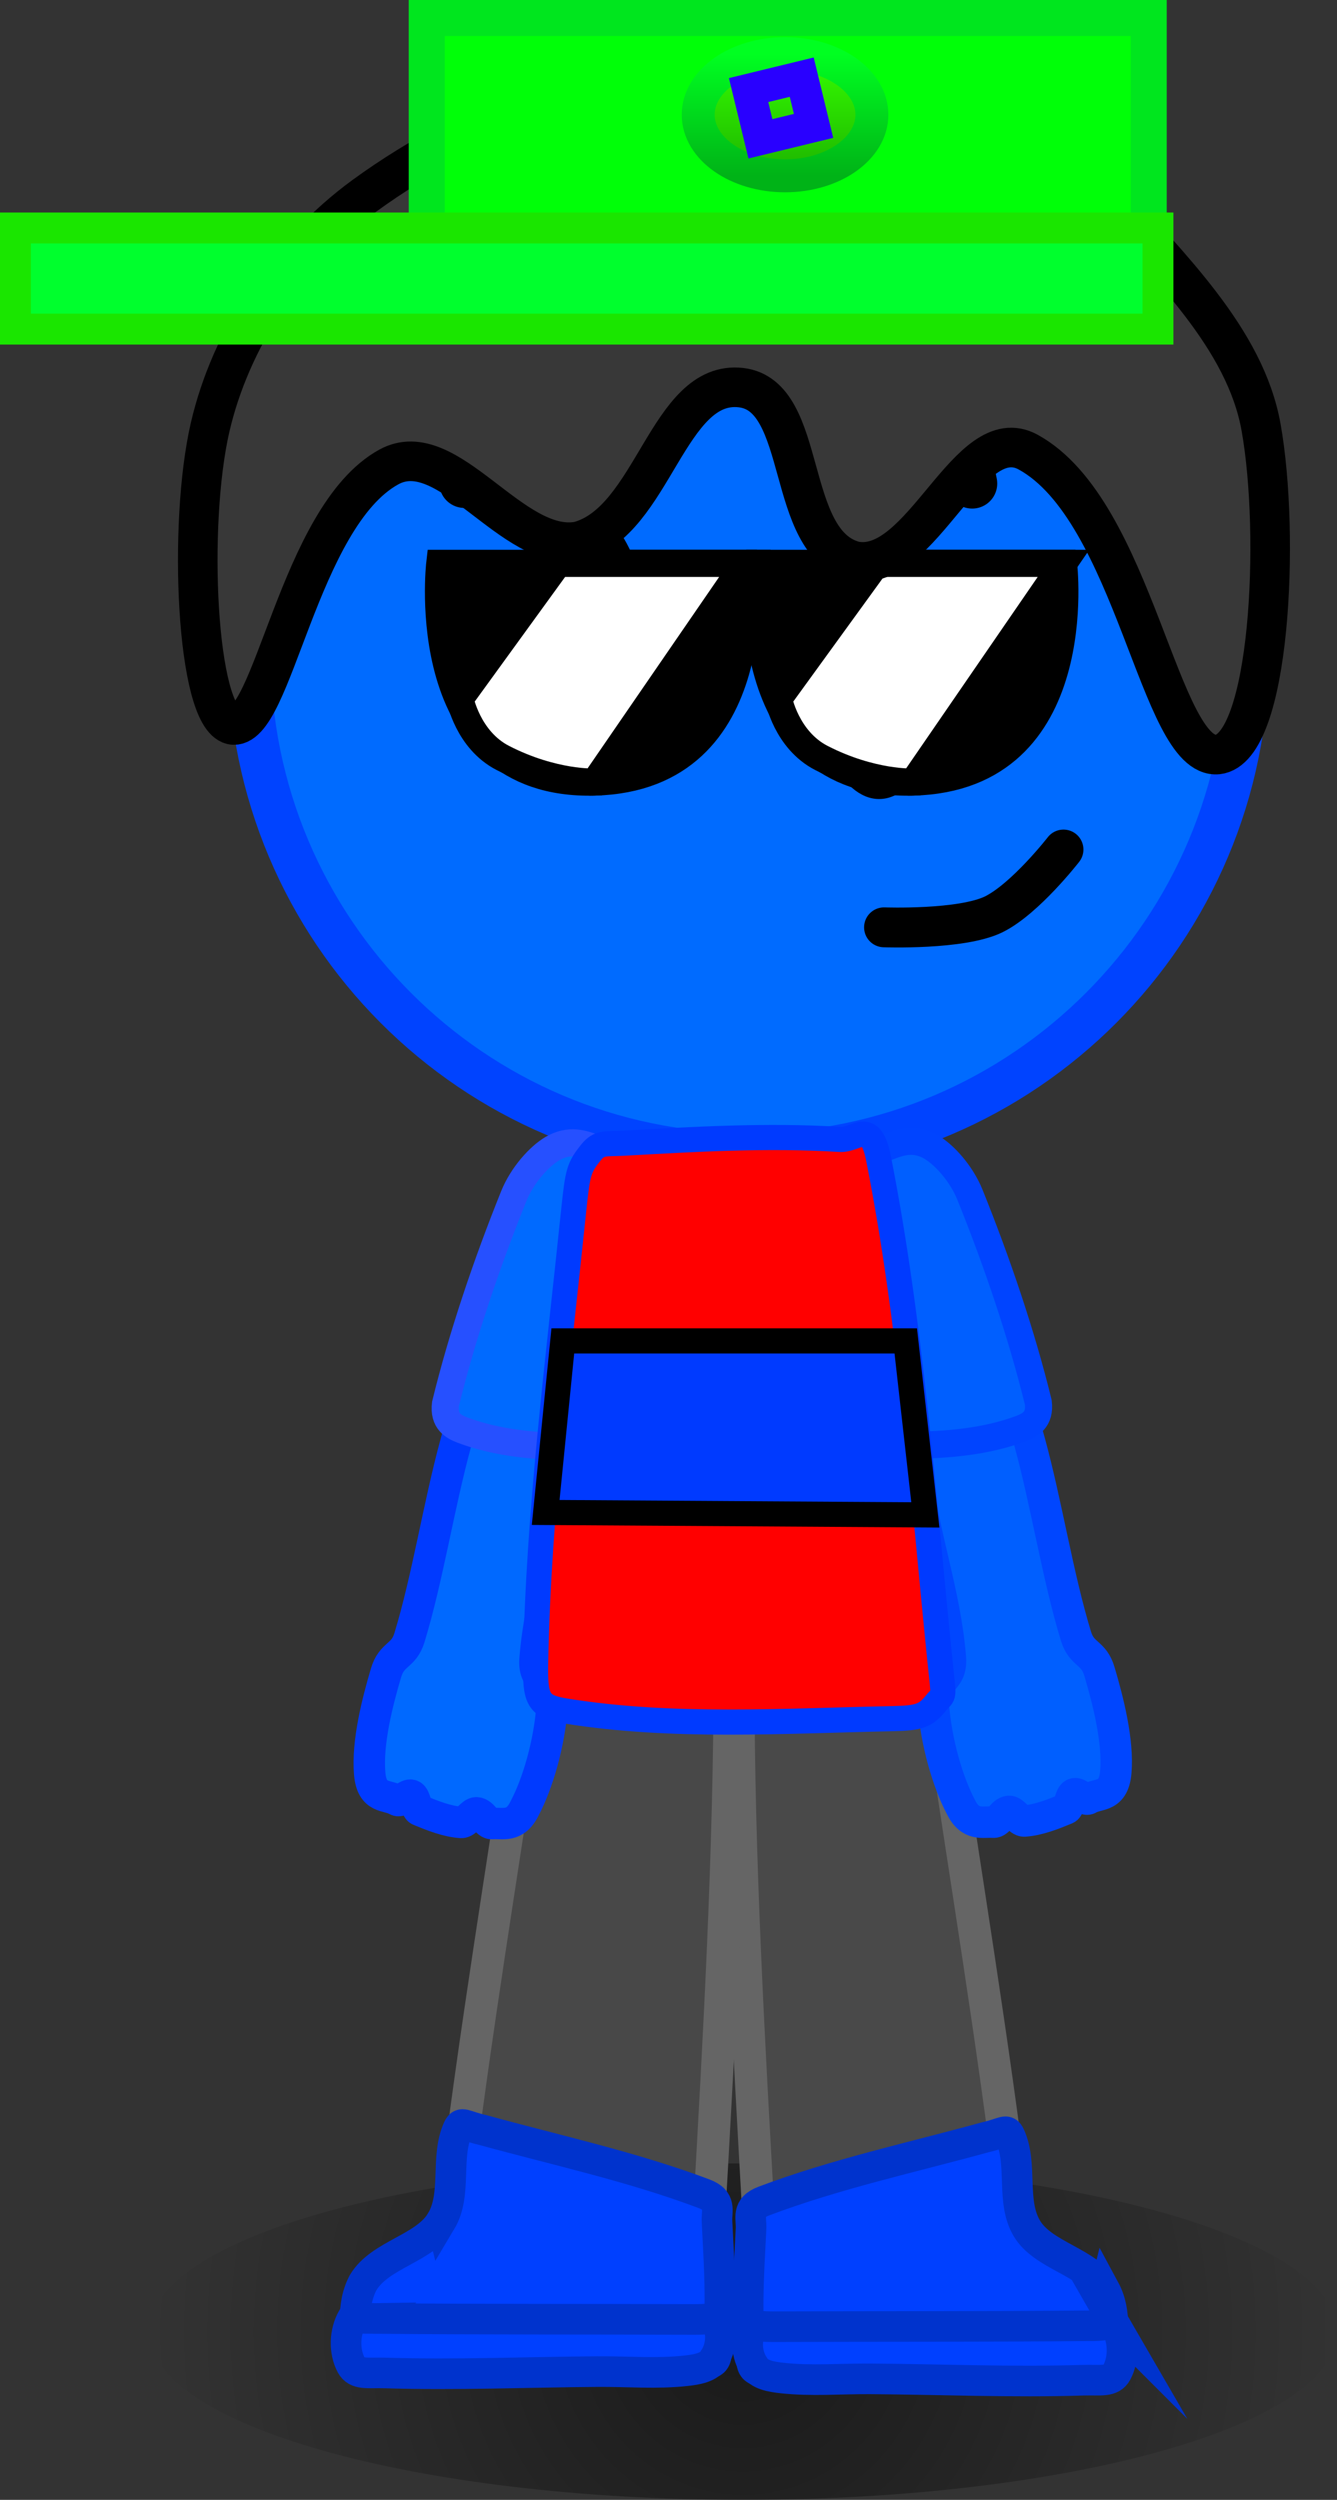 <svg version="1.1" xmlns="http://www.w3.org/2000/svg" xmlns:xlink="http://www.w3.org/1999/xlink" width="123.231" height="230.331" viewBox="0,0,123.231,230.331"><rect x="0" y="0" width="123.231" height="230.331" fill="#333333" stroke="none"/><defs><radialGradient cx="250" cy="286.25" r="54.75" gradientUnits="userSpaceOnUse" id="color-1"><stop offset="0" stop-color="#000000" stop-opacity="0.5"/><stop offset="1" stop-color="#000000" stop-opacity="0"/></radialGradient><linearGradient x1="261.882" y1="76.358" x2="261.882" y2="87.619" gradientUnits="userSpaceOnUse" id="color-2"><stop offset="0" stop-color="#35ff00"/><stop offset="1" stop-color="#1db300"/></linearGradient><linearGradient x1="261.882" y1="76.358" x2="261.882" y2="87.619" gradientUnits="userSpaceOnUse" id="color-3"><stop offset="0" stop-color="#00ff21"/><stop offset="1" stop-color="#00b317"/></linearGradient></defs><g transform="translate(-181.519,-71.419)"><g data-paper-data="{&quot;isPaintingLayer&quot;:true}" fill-rule="nonzero" stroke-linejoin="miter" stroke-miterlimit="10" stroke-dasharray="" stroke-dashoffset="0" style="mix-blend-mode: normal"><path d="M195.25,286.25c0,-8.56 24.512,-15.5 54.75,-15.5c30.238,0 54.75,6.94 54.75,15.5c0,8.56 -24.512,15.5 -54.75,15.5c-30.238,0 -54.75,-6.94 -54.75,-15.5z" fill="url(#color-1)" stroke="none" stroke-width="0" stroke-linecap="butt"/><path d="M250.505,85.504c12.693,0 24.195,5.171 32.524,13.522c8.329,8.353 13.485,19.888 13.485,32.618c0,12.73 -5.156,24.265 -13.485,32.618c-8.329,8.352 -19.831,13.522 -32.524,13.522c-12.693,0 -24.195,-5.171 -32.524,-13.522c-8.329,-8.353 -13.485,-19.889 -13.485,-32.618c0,-12.73 5.156,-24.265 13.485,-32.618c8.329,-8.352 19.831,-13.522 32.524,-13.522z" data-paper-data="{&quot;index&quot;:null,&quot;origPos&quot;:null}" fill="#006bff" stroke="#0043ff" stroke-width="3.934" stroke-linecap="butt"/><g stroke-linecap="round"><path d="M267.024,229.027c1.053,1.574 1.493,1.804 2.071,5.613c2.309,15.223 4.798,30.478 6.474,45.814c0.428,3.833 0.891,3.688 -0.693,4.213c-6.193,2.064 -12.632,2.04 -19.308,2.509c-1.669,0.117 -2.304,-0.043 -3.119,-1.085c-0.669,-0.866 -0.405,0.414 -0.636,-3.743c-0.922,-16.627 -1.976,-33.322 -2.204,-49.94c-0.057,-4.154 0.252,-2.439 0.878,-3.224c1.086,-1.269 2.054,-2.288 3.345,-2.633c3.035,-0.811 6.307,-1.204 9.524,-0.626c1.371,0.283 2.659,1.599 3.667,3.101z" data-paper-data="{&quot;index&quot;:null}" fill="#494949" stroke="#656565" stroke-width="2.98"/><g data-paper-data="{&quot;index&quot;:null}" fill="#0040ff" stroke="#0033cd" stroke-width="2.821"><path d="M283.352,282.392c1.094,2.024 0.856,4.776 0.054,6.962c-0.361,0.985 -1.5,0.673 -3.137,0.721c-6.507,0.205 -12.934,-0.043 -19.569,-0.126c-2.591,-0.033 -5.19,0.054 -7.786,-0.148c-0.66,-0.081 -1.823,0.435 -2.075,-0.541c-0.613,-4.124 -0.312,-8.203 -0.097,-12.461c0.063,-1.024 -0.46,-1.962 1.194,-2.585c6.612,-2.494 13.594,-4 20.38,-5.867c1.764,-0.406 1.97,-0.834 2.284,-0.157c1.219,2.639 0.073,6.052 1.566,8.551c1.515,2.534 5.626,3.051 7.186,5.653z"/><path d="M284.351,285.688c0.72,1.253 0.795,3.026 0.105,4.316c-0.497,0.926 -1.5,0.673 -3.137,0.721c-6.507,0.205 -13.053,-0.081 -19.569,-0.126c-2.765,-0.019 -5.453,0.219 -8.142,-0.076c-0.991,-0.106 -2.163,-0.294 -2.579,-1.094c-0.692,-0.997 -0.795,-2.456 -0.241,-3.479c0.322,-0.596 -0.361,-0.146 2.07,-0.155c9.724,-0.034 19.404,-0.002 29.066,-0.087c2.447,0.044 2.052,-0.669 2.428,-0.019z"/></g><g data-paper-data="{&quot;index&quot;:null}"><path d="M234.991,225.26c3.217,-0.579 6.489,-0.186 9.524,0.626c1.292,0.345 2.259,1.365 3.345,2.633c0.627,0.784 0.936,-0.93 0.878,3.224c-0.229,16.618 -1.282,33.313 -2.204,49.94c-0.231,4.157 0.033,2.877 -0.636,3.743c-0.815,1.042 -1.45,1.202 -3.119,1.085c-6.676,-0.469 -13.115,-0.445 -19.308,-2.509c-1.583,-0.525 -1.121,-0.38 -0.693,-4.213c1.677,-15.336 4.165,-30.591 6.474,-45.814c0.578,-3.809 1.018,-4.039 2.071,-5.613c1.007,-1.502 2.296,-2.818 3.667,-3.101z" data-paper-data="{&quot;origPos&quot;:null}" fill="#484848" stroke="#656565" stroke-width="2.98"/><g data-paper-data="{&quot;origPos&quot;:null}" fill="#0040ff" stroke="#0033cd" stroke-width="2.821"><path d="M222.182,276.073c1.493,-2.499 0.347,-5.912 1.566,-8.551c0.314,-0.677 0.52,-0.249 2.284,0.157c6.786,1.867 13.767,3.374 20.38,5.867c1.653,0.623 1.131,1.561 1.194,2.585c0.215,4.258 0.516,8.338 -0.097,12.461c-0.252,0.976 -1.415,0.46 -2.075,0.541c-2.595,0.203 -5.194,0.116 -7.786,0.148c-6.635,0.084 -13.062,0.331 -19.569,0.126c-1.637,-0.048 -2.776,0.264 -3.137,-0.721c-0.801,-2.185 -1.04,-4.937 0.054,-6.962c1.56,-2.601 5.67,-3.119 7.186,-5.653z"/><path d="M216.425,285.04c9.662,0.085 19.342,0.053 29.066,0.087c2.431,0.009 1.747,-0.44 2.07,0.155c0.553,1.024 0.451,2.482 -0.241,3.479c-0.416,0.8 -1.589,0.987 -2.579,1.094c-2.689,0.295 -5.377,0.057 -8.142,0.076c-6.516,0.045 -13.062,0.331 -19.569,0.126c-1.637,-0.048 -2.64,0.205 -3.137,-0.721c-0.69,-1.289 -0.615,-3.062 0.105,-4.316c0.376,-0.65 -0.019,0.062 2.428,0.019z"/></g></g></g><path d="M266.475,199.98c0.813,-2.152 1.987,-3.22 3.206,-3.451c1.444,-0.267 3.015,0.403 4.436,2.12c0.955,1.022 1.701,3.439 2.307,5.65c1.568,5.735 2.581,12.358 4.267,17.878c0.539,1.758 1.638,1.436 2.168,3.268c0.8,2.696 1.74,6.392 1.505,9.232c-0.11,1.323 -0.586,1.776 -1.14,2.005c-0.452,0.187 -0.954,0.225 -1.351,0.463c-0.399,0.24 -0.943,-0.608 -1.367,-0.438c-0.36,0.135 -0.406,1.244 -0.719,1.372c-1.234,0.507 -2.541,1.036 -3.863,1.123c-0.487,0.018 -0.961,-0.919 -1.414,-0.886c-0.614,0.048 -0.914,1.042 -1.441,0.995c-0.974,-0.081 -2.114,0.404 -2.997,-1.43c-1.185,-2.237 -2.282,-5.931 -2.529,-9.448c-0.16,-2.323 1.75,-1.969 1.574,-4.248c-0.469,-6.001 -2.572,-11.47 -3.223,-17.471c-0.273,-2.521 0.016,-5.209 0.581,-6.734z" fill="#005fff" stroke="#0046ff" stroke-width="2.897" stroke-linecap="round"/><path d="M270.914,181.49c2.505,6.205 4.776,12.897 6.304,19.144c0.195,1.604 -0.757,2.091 -1.574,2.404c-3.216,1.212 -6.833,1.531 -10.511,1.547c-0.92,0.003 -0.317,0.114 -0.522,-1.407c-1.568,-6.032 -3.149,-12.186 -4.031,-17.995c-0.307,-2.025 -0.364,-4.038 0.084,-5.368c0.507,-1.508 1.578,-2.268 2.655,-2.713c1.193,-0.473 2.485,-0.902 4.035,0.008c1.21,0.71 2.777,2.441 3.56,4.38z" fill="#005fff" stroke="#0044ff" stroke-width="2.498" stroke-linecap="round"/><path d="M234.046,206.838c-0.648,6.002 -2.748,11.473 -3.213,17.473c-0.176,2.28 1.735,1.925 1.576,4.248c-0.245,3.517 -1.34,7.211 -2.524,9.449c-0.881,1.834 -2.021,1.35 -2.995,1.432c-0.528,0.047 -0.829,-0.946 -1.443,-0.994c-0.452,-0.033 -0.926,0.904 -1.413,0.887c-1.322,-0.087 -2.629,-0.615 -3.864,-1.122c-0.312,-0.127 -0.359,-1.236 -0.719,-1.371c-0.425,-0.169 -0.967,0.679 -1.366,0.439c-0.884,-0.529 -2.293,-0.065 -2.493,-2.466c-0.237,-2.841 0.701,-6.537 1.499,-9.234c0.529,-1.832 1.628,-1.511 2.166,-3.269c1.684,-5.521 2.692,-12.144 4.258,-17.881c0.604,-2.211 1.348,-4.628 2.304,-5.651c1.42,-1.717 2.99,-2.388 4.434,-2.122c1.219,0.23 2.393,1.298 3.208,3.449c0.566,1.525 0.856,4.212 0.585,6.733z" fill="#0069ff" stroke="#003aff" stroke-width="2.897" stroke-linecap="round"/><path d="M232.427,177.254c1.551,-0.911 2.843,-0.483 4.036,-0.01c1.077,0.444 2.149,1.204 2.656,2.711c0.45,1.33 0.393,3.343 0.087,5.368c-0.878,5.81 -2.456,11.964 -4.021,17.997c-0.203,1.521 0.399,1.41 -0.521,1.407c-3.678,-0.014 -7.295,-0.331 -10.511,-1.54c-0.818,-0.313 -1.771,-0.799 -1.576,-2.404c1.525,-6.247 3.792,-12.94 6.293,-19.147c0.782,-1.94 2.348,-3.671 3.557,-4.382z" fill="#006aff" stroke="#2650ff" stroke-width="2.498" stroke-linecap="round"/><g><g><path d="M238.953,176.752c6.57,-0.365 13.287,-0.765 19.98,-0.349c1.576,0.094 2.826,-1.989 3.57,1.804c2.994,15.189 4.064,30.688 5.643,46.152c0.395,3.867 0.433,2.987 -0.345,3.958c-0.952,1.169 -1.509,1.405 -4.031,1.455c-10.086,0.201 -20.259,0.875 -30.056,-0.698c-2.62,-0.404 -2.891,-1.055 -2.822,-4.54c0.26,-13.92 2.083,-27.805 3.513,-41.671c0.368,-3.475 0.461,-3.866 1.612,-5.296c0.762,-0.924 1.308,-0.728 2.936,-0.815z" fill="#ff0000" stroke="#003aff" stroke-width="2.316" stroke-linecap="round"/><g fill="none" stroke="none" stroke-width="1" stroke-linecap="butt" font-family="sans-serif" font-weight="normal" font-size="12" text-anchor="start"/></g><path d="M231.814,210.773l1.58,-15.805h31.609l1.806,16.03z" fill="#003aff" stroke="#000000" stroke-width="2.316" stroke-linecap="butt"/></g><path d="M279.54,149.693c0,0 -3.521,4.536 -6.432,5.973c-2.99,1.457 -10.108,1.195 -10.108,1.195" data-paper-data="{&quot;index&quot;:null}" fill="none" stroke="#000000" stroke-width="3.676" stroke-linecap="round"/><path d="M267.058,122.826c1.156,2.356 1.871,5.609 1.871,9.2c0,3.591 -0.715,6.844 -1.871,9.2c-1.156,2.355 -2.752,3.814 -4.513,3.814c-1.761,0 -3.357,-1.459 -4.513,-3.814c-1.156,-2.356 -1.871,-5.609 -1.871,-9.2c0,-3.591 0.715,-6.844 1.871,-9.2c1.156,-2.355 2.752,-3.814 4.513,-3.814c1.761,0 3.357,1.459 4.513,3.814z" data-paper-data="{&quot;index&quot;:null}" fill="#000000" stroke="none" stroke-width="0.982" stroke-linecap="butt"/><path d="M239.508,121.926c1.156,2.356 1.871,5.609 1.871,9.2c0,3.591 -0.715,6.844 -1.871,9.2c-1.156,2.355 -2.752,3.814 -4.513,3.814c-1.761,0 -3.357,-1.459 -4.513,-3.814c-1.156,-2.356 -1.871,-5.609 -1.871,-9.2c0,-3.591 0.715,-6.844 1.871,-9.2c1.156,-2.355 2.752,-3.814 4.513,-3.814c1.761,0 3.357,1.459 4.513,3.814z" data-paper-data="{&quot;index&quot;:null}" fill="#000000" stroke="none" stroke-width="0.982" stroke-linecap="butt"/><path d="M224.313,115.909c0,0 1.389,-4.737 3.305,-5.943c1.883,-1.184 6.541,-0.346 6.541,-0.346" data-paper-data="{&quot;index&quot;:null}" fill="none" stroke="#000000" stroke-width="4.616" stroke-linecap="round"/><path d="M264.164,109.389c0,0 3.475,-0.457 4.689,0.605c1.465,1.47 2.273,5.976 2.273,5.976" data-paper-data="{&quot;index&quot;:null}" fill="none" stroke="#000000" stroke-width="4.616" stroke-linecap="round"/><g stroke="#000000" stroke-width="2.5" stroke-linecap="round"><path d="M222.053,123.325h28.127c0,0 2.407,19.731 -13.854,20.151c-16.674,0.43 -14.273,-20.151 -14.273,-20.151z" fill="#000000"/><path d="M232.968,123.325h17.212l-13.854,20.151c0,0 -3.807,0.168 -8.456,-2.218c-3.235,-1.661 -3.956,-5.452 -3.956,-5.452z" fill="#ffffff"/></g><g stroke="#000000" stroke-width="2.5" stroke-linecap="round"><path d="M251.414,123.325h28.127c0,0 2.407,19.731 -13.854,20.151c-16.674,0.43 -14.273,-20.151 -14.273,-20.151z" fill="#000000"/><path d="M262.329,123.325h17.212l-13.854,20.151c0,0 -3.807,0.168 -8.456,-2.218c-3.235,-1.661 -3.956,-5.452 -3.956,-5.452z" fill="#ffffff"/></g><path d="M249.319,80.642c8.947,0.95 17.972,-5.25 26.713,-3.883c2.73,0.458 -5.231,5.221 -3.745,7.537c2.13,3.306 8.721,2.243 11.27,5.182c5.646,6.465 12.733,13.112 14.195,21.312c1.772,9.92 0.867,29.593 -3.995,30.148c-5.376,0.532 -7.631,-22.473 -17.476,-27.864c-5.519,-3.023 -9.751,11.219 -15.978,10.049c-6.523,-1.692 -4.221,-15.265 -10.486,-15.988c-6.756,-0.778 -8.081,12.336 -14.979,14.16c-6.124,1.108 -12.018,-9.846 -17.476,-6.852c-8.352,4.576 -10.712,24.53 -14.48,23.753c-3.273,-0.785 -4.062,-18.483 -1.997,-27.407c1.88,-8.129 7.094,-16.128 14.195,-21.312c10.351,-7.553 23.682,-12.079 36.735,-15.414c3.086,-0.83 -4.954,6.317 -2.497,6.578z" data-paper-data="{&quot;index&quot;:null}" fill="#383838" stroke="#000000" stroke-width="3.647" stroke-linecap="round"/><g data-paper-data="{&quot;origPos&quot;:null,&quot;index&quot;:null}" stroke-linecap="butt"><g data-paper-data="{&quot;origPos&quot;:null}"><path d="M287.396,97.7h-66.545v-24.622h66.545z" fill="#00ff08" stroke="#00e61e" stroke-width="3.318"/><path d="M288.249,101.742h-105.306v-9.316h105.306z" fill="#00ff2d" stroke="#1ae600" stroke-width="2.848"/></g><g data-paper-data="{&quot;origPos&quot;:null}"><path d="M259.536,78.008c1.449,1.02 2.346,2.428 2.346,3.981c0,1.553 -0.897,2.961 -2.346,3.981c-1.449,1.019 -3.45,1.65 -5.659,1.65c-2.208,0 -4.21,-0.631 -5.659,-1.65c-1.449,-1.02 -2.346,-2.428 -2.346,-3.981c0,-1.554 0.897,-2.961 2.346,-3.981c1.449,-1.019 3.45,-1.65 5.659,-1.65c2.209,0 4.21,0.631 5.659,1.65z" data-paper-data="{&quot;origPos&quot;:null}" fill="url(#color-2)" stroke="url(#color-3)" stroke-width="3.035"/><path d="M256.505,83.018l-4.898,1.191l-1.091,-4.49l4.898,-1.191z" data-paper-data="{&quot;origPos&quot;:null}" fill="none" stroke="#2900ff" stroke-width="3"/></g></g></g></g></svg>